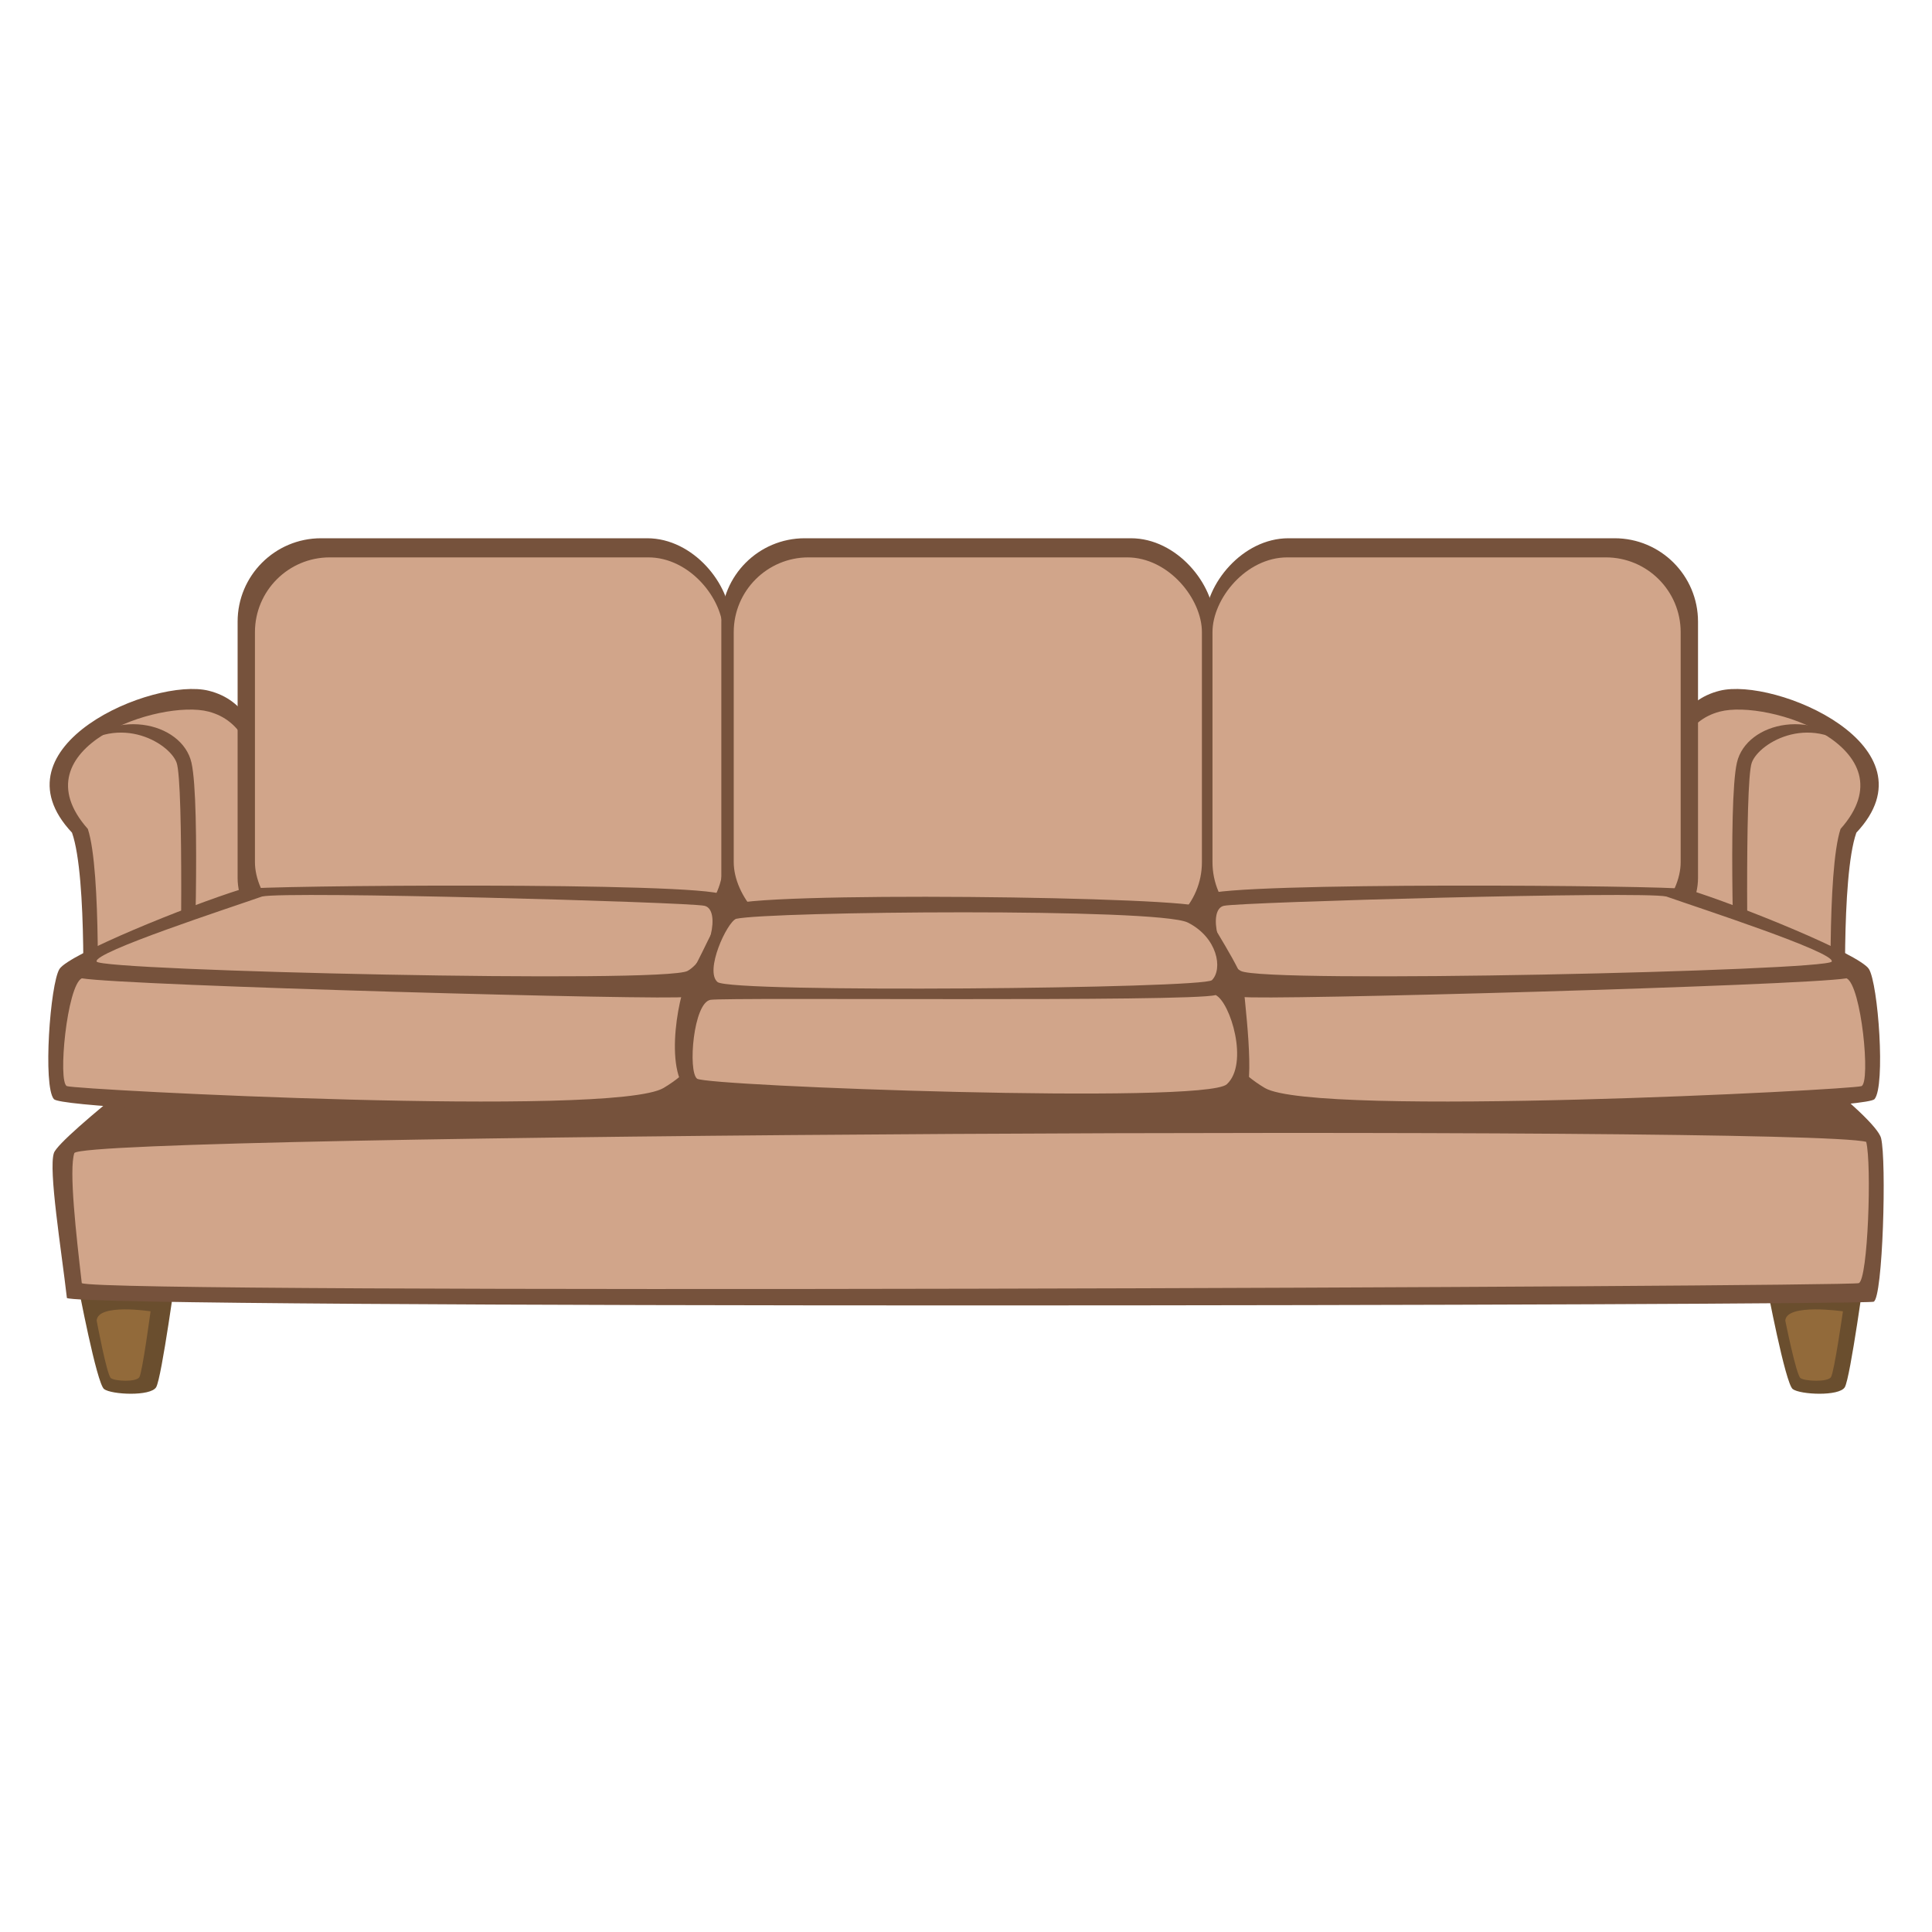 <?xml version="1.0" encoding="UTF-8" standalone="no"?>
<svg
   xmlns:dc="http://purl.org/dc/elements/1.1/"
   xmlns:cc="http://creativecommons.org/ns#"
   xmlns:rdf="http://www.w3.org/1999/02/22-rdf-syntax-ns#"
   xmlns:svg="http://www.w3.org/2000/svg"
   xmlns="http://www.w3.org/2000/svg"
   version="1.0"
   xml:space="preserve"
   height="100"
   width="100"
   id="svg1526"><defs
     id="defs1528" /><g
     id="layer2"><path
       id="path1022-6"
       d="m 91.445,66.511 c 0,0 0.962,5.099 1.347,5.388 0.385,0.289 2.405,0.385 2.694,-0.096 0.289,-0.481 1.058,-6.157 1.058,-6.157 0,0 -5.003,-0.77 -5.099,0.866 z"
       style="fill:#6a4e2e;fill-opacity:1;stroke:none;stroke-width:1.022px;stroke-linecap:butt;stroke-linejoin:miter;stroke-opacity:1" /><path
       id="path1022-3-0"
       d="m 92.407,68.353 c 0,0 0.563,2.821 0.788,2.98 0.225,0.16 1.407,0.213 1.576,-0.053 0.169,-0.266 0.619,-3.406 0.619,-3.406 0,0 -2.926,-0.426 -2.983,0.479 z"
       style="fill:#926a3a;fill-opacity:1;stroke:none;stroke-width:0.581px;stroke-linecap:butt;stroke-linejoin:miter;stroke-opacity:1" /><path
       id="path1022"
       d="m 4.041,66.511 c 0,0 0.962,5.099 1.347,5.388 0.385,0.289 2.405,0.385 2.694,-0.096 0.289,-0.481 1.058,-6.157 1.058,-6.157 0,0 -5.003,-0.77 -5.099,0.866 z"
       style="fill:#6a4e2e;fill-opacity:1;stroke:none;stroke-width:1.022px;stroke-linecap:butt;stroke-linejoin:miter;stroke-opacity:1" /><path
       id="path1022-3"
       d="m 5.003,68.353 c 0,0 0.526,2.821 0.737,2.98 0.211,0.16 1.316,0.213 1.474,-0.053 0.158,-0.266 0.579,-3.406 0.579,-3.406 0,0 -2.737,-0.426 -2.79,0.479 z"
       style="fill:#926a3a;fill-opacity:1;stroke:none;stroke-width:0.562px;stroke-linecap:butt;stroke-linejoin:miter;stroke-opacity:1" /><path
       id="path1005"
       d="M 3.463,67.185 C 3.175,64.683 2.501,60.546 2.79,59.68 3.078,58.814 10.39,53.234 10.39,53.234 l 80.432,-0.096 c 0,0 6.254,4.618 6.542,5.773 0.289,1.155 0.096,8.274 -0.385,8.466 -0.481,0.192 -92.458,0.385 -93.516,-0.192 z"
       style="fill:#76523c;fill-opacity:1;stroke:none;stroke-width:1.022px;stroke-linecap:butt;stroke-linejoin:miter;stroke-opacity:1" /><path
       id="path944"
       d="M 14.34,51.399 C 14.068,42.419 14.612,36.704 10.802,35.752 7.953,35.04 -0.491,38.609 3.727,43.099 c 0.816,2.313 0.544,9.933 0.544,9.933 z"
       style="fill:#76523c;fill-opacity:1;stroke:none;stroke-width:1.022px;stroke-linecap:butt;stroke-linejoin:miter;stroke-opacity:1" /><path
       id="path944-6"
       d="m 13.932,51.501 c -0.241,-8.417 0.241,-13.774 -3.129,-14.667 -2.52,-0.668 -9.988,1.862 -6.257,6.071 0.722,2.168 0.481,10.126 0.481,10.126 z"
       style="fill:#d1a58a;fill-opacity:1;stroke:none;stroke-width:0.93px;stroke-linecap:butt;stroke-linejoin:miter;stroke-opacity:1" /><rect
       ry="4.317"
       y="27.86"
       x="12.299"
       height="21.906"
       width="25.515"
       id="rect854-3"
       style="opacity:1;vector-effect:none;fill:#76523c;fill-opacity:1;stroke:none;stroke-width:1.096;stroke-linecap:round;stroke-linejoin:round;stroke-miterlimit:4;stroke-dasharray:none;stroke-dashoffset:3.2;stroke-opacity:1" /><path
       id="path961"
       d="m 3.56,39.091 c 2.213,-2.598 5.869,-1.732 6.35,0.385 0.481,2.117 0.096,12.219 0.096,12.219 l -0.673,0.192 c 0,0 0.192,-11.353 -0.192,-12.411 C 8.756,38.418 5.966,36.782 3.56,39.091 Z"
       style="fill:#76523c;fill-opacity:1;stroke:none;stroke-width:1.022px;stroke-linecap:butt;stroke-linejoin:miter;stroke-opacity:1" /><rect
       ry="3.872"
       y="28.85"
       x="13.196"
       height="19.645"
       width="24.233"
       id="rect854"
       style="opacity:1;vector-effect:none;fill:#d1a58a;fill-opacity:1;stroke:none;stroke-width:1.011;stroke-linecap:round;stroke-linejoin:round;stroke-miterlimit:4;stroke-dasharray:none;stroke-dashoffset:3.2;stroke-opacity:1" /><rect
       ry="4.317"
       y="27.86"
       x="37.336"
       height="21.906"
       width="25.515"
       id="rect854-3-6"
       style="opacity:1;vector-effect:none;fill:#76523c;fill-opacity:1;stroke:none;stroke-width:1.096;stroke-linecap:round;stroke-linejoin:round;stroke-miterlimit:4;stroke-dasharray:none;stroke-dashoffset:3.2;stroke-opacity:1" /><path
       id="path944-2"
       d="M 85.473,51.399 C 85.745,42.419 85.201,36.704 89.01,35.752 c 2.849,-0.712 11.293,2.857 7.075,7.347 -0.816,2.313 -0.544,9.933 -0.544,9.933 z"
       style="fill:#76523c;fill-opacity:1;stroke:none;stroke-width:1.022px;stroke-linecap:butt;stroke-linejoin:miter;stroke-opacity:1" /><rect
       ry="3.872"
       y="28.85"
       x="37.978"
       height="19.645"
       width="24.233"
       id="rect854-7"
       style="opacity:1;vector-effect:none;fill:#d1a58a;fill-opacity:1;stroke:none;stroke-width:1.011;stroke-linecap:round;stroke-linejoin:round;stroke-miterlimit:4;stroke-dasharray:none;stroke-dashoffset:3.2;stroke-opacity:1" /><path
       id="path944-6-9"
       d="m 85.881,51.501 c 0.241,-8.417 -0.241,-13.774 3.129,-14.667 2.52,-0.668 9.988,1.862 6.257,6.071 -0.722,2.168 -0.481,10.126 -0.481,10.126 z"
       style="fill:#d1a58a;fill-opacity:1;stroke:none;stroke-width:0.93px;stroke-linecap:butt;stroke-linejoin:miter;stroke-opacity:1" /><rect
       transform="scale(-1,1)"
       ry="4.317"
       y="27.86"
       x="-87.889"
       height="21.906"
       width="25.515"
       id="rect854-3-5"
       style="opacity:1;vector-effect:none;fill:#76523c;fill-opacity:1;stroke:none;stroke-width:1.096;stroke-linecap:round;stroke-linejoin:round;stroke-miterlimit:4;stroke-dasharray:none;stroke-dashoffset:3.2;stroke-opacity:1" /><path
       id="path961-1"
       d="m 96.252,39.091 c -2.213,-2.598 -5.869,-1.732 -6.35,0.385 -0.481,2.117 -0.096,12.219 -0.096,12.219 l 0.673,0.192 c 0,0 -0.192,-11.353 0.192,-12.411 0.385,-1.058 3.175,-2.694 5.58,-0.385 z"
       style="fill:#76523c;fill-opacity:1;stroke:none;stroke-width:1.022px;stroke-linecap:butt;stroke-linejoin:miter;stroke-opacity:1" /><rect
       transform="scale(-1,1)"
       ry="3.872"
       y="28.85"
       x="-86.991"
       height="19.645"
       width="24.233"
       id="rect854-35"
       style="opacity:1;vector-effect:none;fill:#d1a58a;fill-opacity:1;stroke:none;stroke-width:1.011;stroke-linecap:round;stroke-linejoin:round;stroke-miterlimit:4;stroke-dasharray:none;stroke-dashoffset:3.2;stroke-opacity:1" /><path
       id="path963"
       d="m 12.507,46.019 c -2.79,0.866 -8.948,3.367 -9.429,4.137 -0.481,0.77 -0.866,6.061 -0.289,6.735 0.577,0.673 31.942,1.732 32.904,0 0.962,-1.732 2.117,-3.175 2.02,-4.137 -0.096,-0.962 0.962,-5.773 -0.289,-6.446 -1.251,-0.673 -23.956,-0.481 -24.918,-0.289 z"
       style="fill:#76523c;fill-opacity:1;stroke:none;stroke-width:1.022px;stroke-linecap:butt;stroke-linejoin:miter;stroke-opacity:1" /><path
       id="path965"
       d="m 13.565,46.403 c -1.636,0.577 -8.755,2.886 -8.563,3.367 0.192,0.481 29.44,1.155 30.595,0.481 1.155,-0.673 1.732,-3.175 0.866,-3.367 -0.866,-0.192 -21.647,-0.77 -22.898,-0.481 z"
       style="fill:#d1a58a;fill-opacity:1;stroke:none;stroke-width:1.022px;stroke-linecap:butt;stroke-linejoin:miter;stroke-opacity:1" /><path
       id="path967"
       d="m 4.233,50.637 c -0.77,0.385 -1.251,5.388 -0.77,5.58 0.481,0.192 28.286,1.636 30.883,0.096 2.598,-1.539 2.79,-3.848 2.79,-3.848 0,0 0.289,-3.367 0,-2.886 -0.289,0.481 -0.77,1.828 -1.636,2.02 -0.866,0.192 -28.959,-0.577 -31.268,-0.962 z"
       style="fill:#d1a58a;fill-opacity:1;stroke:none;stroke-width:1.022px;stroke-linecap:butt;stroke-linejoin:miter;stroke-opacity:1" /><path
       id="path963-2"
       d="m 87.306,46.019 c 2.79,0.866 8.948,3.367 9.429,4.137 0.481,0.77 0.866,6.061 0.289,6.735 -0.577,0.673 -31.942,1.732 -32.904,0 -0.962,-1.732 -2.117,-3.175 -2.02,-4.137 0.096,-0.962 -0.962,-5.773 0.289,-6.446 1.251,-0.673 23.956,-0.481 24.918,-0.289 z"
       style="fill:#76523c;fill-opacity:1;stroke:none;stroke-width:1.022px;stroke-linecap:butt;stroke-linejoin:miter;stroke-opacity:1" /><path
       id="path965-7"
       d="m 86.247,46.403 c 1.636,0.577 8.755,2.886 8.563,3.367 -0.192,0.481 -29.44,1.155 -30.595,0.481 -1.155,-0.673 -1.732,-3.175 -0.866,-3.367 0.866,-0.192 21.647,-0.77 22.898,-0.481 z"
       style="fill:#d1a58a;fill-opacity:1;stroke:none;stroke-width:1.022px;stroke-linecap:butt;stroke-linejoin:miter;stroke-opacity:1" /><path
       id="path967-0"
       d="m 95.58,50.637 c 0.77,0.385 1.251,5.388 0.77,5.58 -0.481,0.192 -28.286,1.636 -30.883,0.096 -2.598,-1.539 -2.79,-3.848 -2.79,-3.848 0,0 -0.289,-3.367 0,-2.886 0.289,0.481 0.77,1.828 1.636,2.02 0.866,0.192 28.959,-0.577 31.268,-0.962 z"
       style="fill:#d1a58a;fill-opacity:1;stroke:none;stroke-width:1.022px;stroke-linecap:butt;stroke-linejoin:miter;stroke-opacity:1" /><path
       id="path999"
       d="m 37.714,46.884 c 0.77,-0.77 24.245,-0.481 24.534,0.096 0.289,0.577 2.117,3.367 2.117,3.945 0,0.577 0.673,5.292 0,5.869 -0.673,0.577 -27.227,0.962 -28.671,-0.192 -1.443,-1.155 -0.481,-5.58 0,-6.157 0.481,-0.577 1.347,-2.886 2.02,-3.56 z"
       style="fill:#76523c;fill-opacity:1;stroke:none;stroke-width:1.022px;stroke-linecap:butt;stroke-linejoin:miter;stroke-opacity:1" /><path
       id="path1001"
       d="m 38.099,47.558 c 1.732,-0.385 21.84,-0.577 23.379,0.192 1.539,0.77 1.828,2.405 1.251,2.983 -0.436,0.436 -24.918,0.673 -25.592,0.096 -0.673,-0.577 0.481,-3.079 0.962,-3.271 z"
       style="fill:#d1a58a;fill-opacity:1;stroke:none;stroke-width:1.022px;stroke-linecap:butt;stroke-linejoin:miter;stroke-opacity:1" /><path
       id="path1003"
       d="m 36.079,55.832 c 0.481,0.385 26.265,1.347 27.42,0.289 1.155,-1.058 0.192,-4.233 -0.577,-4.618 -1.274,0.371 -25.248,0.11 -26.142,0.247 -0.893,0.138 -1.182,3.697 -0.701,4.082 z"
       style="fill:#d1a58a;fill-opacity:1;stroke:none;stroke-width:1.022px;stroke-linecap:butt;stroke-linejoin:miter;stroke-opacity:1" /><path
       id="path1005-9"
       d="M 4.233,66.415 C 3.944,63.914 3.559,60.546 3.848,59.68 4.654,58.688 93.344,58.23 96.595,59.103 c 0.289,1.155 0.096,7.12 -0.385,7.312 -0.481,0.192 -90.919,0.577 -91.977,4e-6 z"
       style="fill:#d1a58a;fill-opacity:1;stroke:none;stroke-width:1.022px;stroke-linecap:butt;stroke-linejoin:miter;stroke-opacity:1" /></g></svg>
